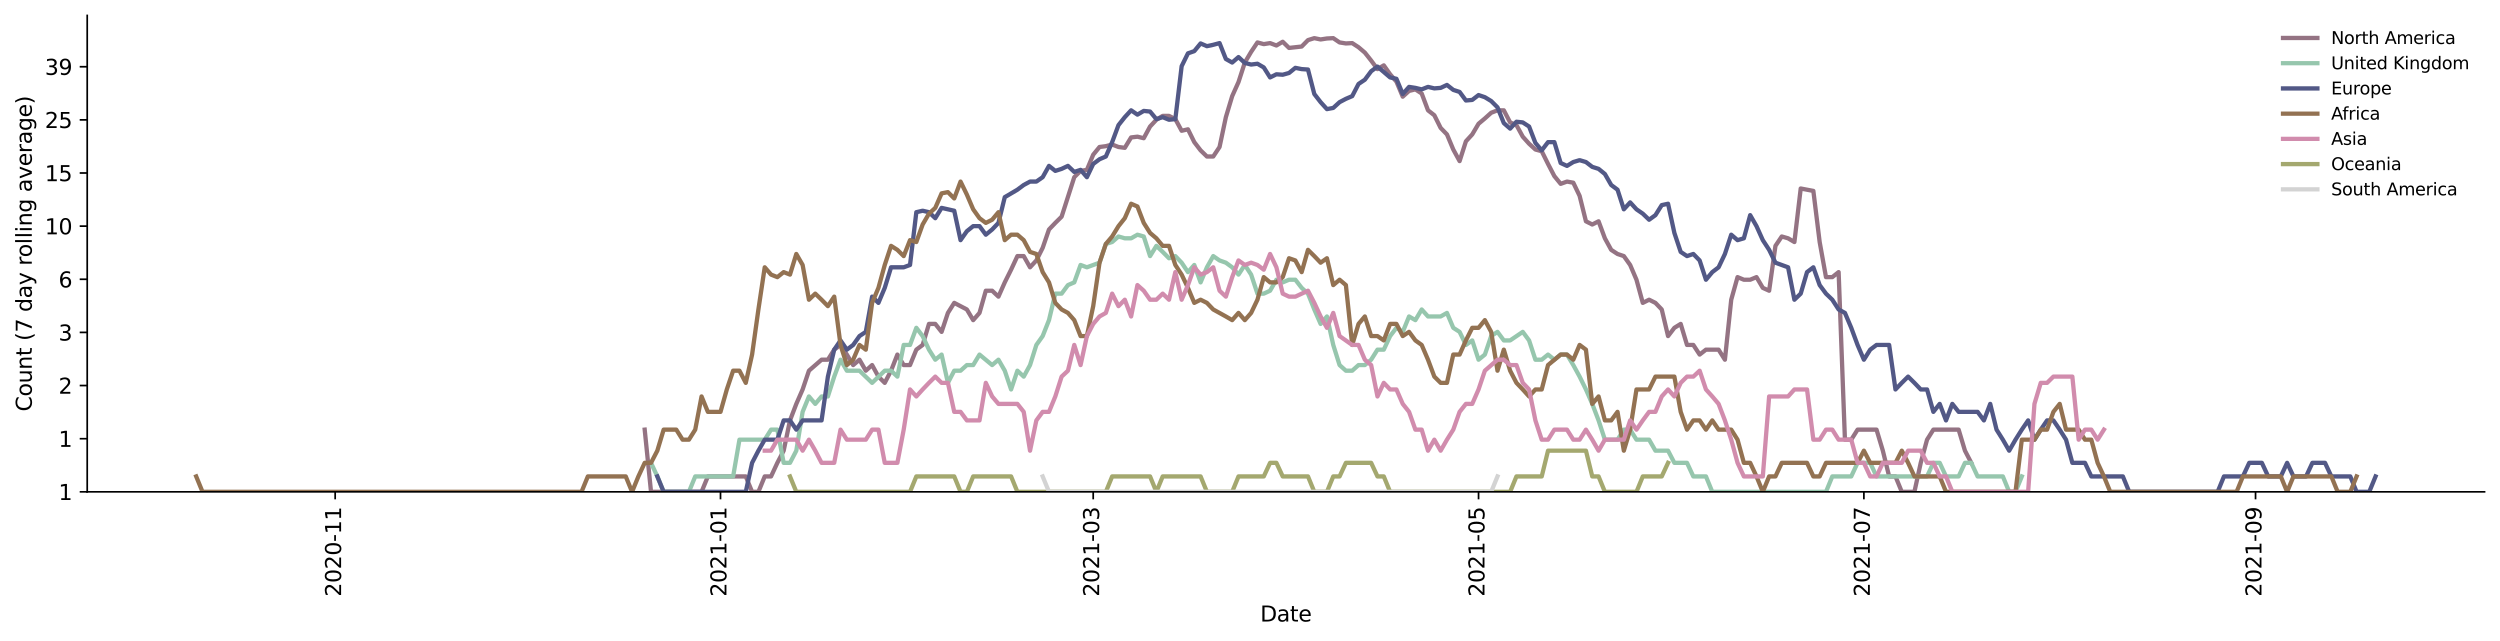 <?xml version="1.0" encoding="utf-8" standalone="no"?>
<!DOCTYPE svg PUBLIC "-//W3C//DTD SVG 1.1//EN"
  "http://www.w3.org/Graphics/SVG/1.1/DTD/svg11.dtd">
<svg height="298.621pt" version="1.1" viewBox="0 0 1163.803 298.621" width="1163.803pt" xmlns="http://www.w3.org/2000/svg" xmlns:xlink="http://www.w3.org/1999/xlink">
 <defs>
  <style type="text/css">*{stroke-linecap:butt;stroke-linejoin:round;}</style>
 </defs>
 <g id="figure_1">
  <g id="patch_1">
   <path d="M 0 298.621 
L 1163.803 298.621 
L 1163.803 0 
L 0 0 
z
" style="fill:#ffffff;"/>
  </g>
  <g id="axes_1">
   <g id="patch_2">
    <path d="M 40.603 228.96 
L 1156.603 228.96 
L 1156.603 7.2 
L 40.603 7.2 
z
" style="fill:#ffffff;"/>
   </g>
   <g id="matplotlib.axis_1">
    <g id="xtick_1">
     <g id="line2d_1">
      <defs>
       <path d="M 0 0 
L 0 3.5 
" id="mfdc7da6d98" style="stroke:#000000;stroke-width:0.8;"/>
      </defs>
      <g>
       <use style="stroke:#000000;stroke-width:0.8;" x="156.026" xlink:href="#mfdc7da6d98" y="228.96"/>
      </g>
     </g>
     <g id="text_1">
      <!-- 2020-11 -->
      <g transform="translate(158.785 277.743)rotate(-90)scale(0.1 -0.1)">
       <defs>
        <path d="M 1228 531 
L 3431 531 
L 3431 0 
L 469 0 
L 469 531 
Q 828 903 1448 1529 
Q 2069 2156 2228 2338 
Q 2531 2678 2651 2914 
Q 2772 3150 2772 3378 
Q 2772 3750 2511 3984 
Q 2250 4219 1831 4219 
Q 1534 4219 1204 4116 
Q 875 4013 500 3803 
L 500 4441 
Q 881 4594 1212 4672 
Q 1544 4750 1819 4750 
Q 2544 4750 2975 4387 
Q 3406 4025 3406 3419 
Q 3406 3131 3298 2873 
Q 3191 2616 2906 2266 
Q 2828 2175 2409 1742 
Q 1991 1309 1228 531 
z
" id="DejaVuSans-32" transform="scale(0.016)"/>
        <path d="M 2034 4250 
Q 1547 4250 1301 3770 
Q 1056 3291 1056 2328 
Q 1056 1369 1301 889 
Q 1547 409 2034 409 
Q 2525 409 2770 889 
Q 3016 1369 3016 2328 
Q 3016 3291 2770 3770 
Q 2525 4250 2034 4250 
z
M 2034 4750 
Q 2819 4750 3233 4129 
Q 3647 3509 3647 2328 
Q 3647 1150 3233 529 
Q 2819 -91 2034 -91 
Q 1250 -91 836 529 
Q 422 1150 422 2328 
Q 422 3509 836 4129 
Q 1250 4750 2034 4750 
z
" id="DejaVuSans-30" transform="scale(0.016)"/>
        <path d="M 313 2009 
L 1997 2009 
L 1997 1497 
L 313 1497 
L 313 2009 
z
" id="DejaVuSans-2d" transform="scale(0.016)"/>
        <path d="M 794 531 
L 1825 531 
L 1825 4091 
L 703 3866 
L 703 4441 
L 1819 4666 
L 2450 4666 
L 2450 531 
L 3481 531 
L 3481 0 
L 794 0 
L 794 531 
z
" id="DejaVuSans-31" transform="scale(0.016)"/>
       </defs>
       <use xlink:href="#DejaVuSans-32"/>
       <use x="63.623" xlink:href="#DejaVuSans-30"/>
       <use x="127.246" xlink:href="#DejaVuSans-32"/>
       <use x="190.869" xlink:href="#DejaVuSans-30"/>
       <use x="254.492" xlink:href="#DejaVuSans-2d"/>
       <use x="290.576" xlink:href="#DejaVuSans-31"/>
       <use x="354.199" xlink:href="#DejaVuSans-31"/>
      </g>
     </g>
    </g>
    <g id="xtick_2">
     <g id="line2d_2">
      <g>
       <use style="stroke:#000000;stroke-width:0.8;" x="335.409" xlink:href="#mfdc7da6d98" y="228.96"/>
      </g>
     </g>
     <g id="text_2">
      <!-- 2021-01 -->
      <g transform="translate(338.169 277.743)rotate(-90)scale(0.1 -0.1)">
       <use xlink:href="#DejaVuSans-32"/>
       <use x="63.623" xlink:href="#DejaVuSans-30"/>
       <use x="127.246" xlink:href="#DejaVuSans-32"/>
       <use x="190.869" xlink:href="#DejaVuSans-31"/>
       <use x="254.492" xlink:href="#DejaVuSans-2d"/>
       <use x="290.576" xlink:href="#DejaVuSans-30"/>
       <use x="354.199" xlink:href="#DejaVuSans-31"/>
      </g>
     </g>
    </g>
    <g id="xtick_3">
     <g id="line2d_3">
      <g>
       <use style="stroke:#000000;stroke-width:0.8;" x="508.911" xlink:href="#mfdc7da6d98" y="228.96"/>
      </g>
     </g>
     <g id="text_3">
      <!-- 2021-03 -->
      <g transform="translate(511.671 277.743)rotate(-90)scale(0.1 -0.1)">
       <defs>
        <path d="M 2597 2516 
Q 3050 2419 3304 2112 
Q 3559 1806 3559 1356 
Q 3559 666 3084 287 
Q 2609 -91 1734 -91 
Q 1441 -91 1130 -33 
Q 819 25 488 141 
L 488 750 
Q 750 597 1062 519 
Q 1375 441 1716 441 
Q 2309 441 2620 675 
Q 2931 909 2931 1356 
Q 2931 1769 2642 2001 
Q 2353 2234 1838 2234 
L 1294 2234 
L 1294 2753 
L 1863 2753 
Q 2328 2753 2575 2939 
Q 2822 3125 2822 3475 
Q 2822 3834 2567 4026 
Q 2313 4219 1838 4219 
Q 1578 4219 1281 4162 
Q 984 4106 628 3988 
L 628 4550 
Q 988 4650 1302 4700 
Q 1616 4750 1894 4750 
Q 2613 4750 3031 4423 
Q 3450 4097 3450 3541 
Q 3450 3153 3228 2886 
Q 3006 2619 2597 2516 
z
" id="DejaVuSans-33" transform="scale(0.016)"/>
       </defs>
       <use xlink:href="#DejaVuSans-32"/>
       <use x="63.623" xlink:href="#DejaVuSans-30"/>
       <use x="127.246" xlink:href="#DejaVuSans-32"/>
       <use x="190.869" xlink:href="#DejaVuSans-31"/>
       <use x="254.492" xlink:href="#DejaVuSans-2d"/>
       <use x="290.576" xlink:href="#DejaVuSans-30"/>
       <use x="354.199" xlink:href="#DejaVuSans-33"/>
      </g>
     </g>
    </g>
    <g id="xtick_4">
     <g id="line2d_4">
      <g>
       <use style="stroke:#000000;stroke-width:0.8;" x="688.295" xlink:href="#mfdc7da6d98" y="228.96"/>
      </g>
     </g>
     <g id="text_4">
      <!-- 2021-05 -->
      <g transform="translate(691.054 277.743)rotate(-90)scale(0.1 -0.1)">
       <defs>
        <path d="M 691 4666 
L 3169 4666 
L 3169 4134 
L 1269 4134 
L 1269 2991 
Q 1406 3038 1543 3061 
Q 1681 3084 1819 3084 
Q 2600 3084 3056 2656 
Q 3513 2228 3513 1497 
Q 3513 744 3044 326 
Q 2575 -91 1722 -91 
Q 1428 -91 1123 -41 
Q 819 9 494 109 
L 494 744 
Q 775 591 1075 516 
Q 1375 441 1709 441 
Q 2250 441 2565 725 
Q 2881 1009 2881 1497 
Q 2881 1984 2565 2268 
Q 2250 2553 1709 2553 
Q 1456 2553 1204 2497 
Q 953 2441 691 2322 
L 691 4666 
z
" id="DejaVuSans-35" transform="scale(0.016)"/>
       </defs>
       <use xlink:href="#DejaVuSans-32"/>
       <use x="63.623" xlink:href="#DejaVuSans-30"/>
       <use x="127.246" xlink:href="#DejaVuSans-32"/>
       <use x="190.869" xlink:href="#DejaVuSans-31"/>
       <use x="254.492" xlink:href="#DejaVuSans-2d"/>
       <use x="290.576" xlink:href="#DejaVuSans-30"/>
       <use x="354.199" xlink:href="#DejaVuSans-35"/>
      </g>
     </g>
    </g>
    <g id="xtick_5">
     <g id="line2d_5">
      <g>
       <use style="stroke:#000000;stroke-width:0.8;" x="867.678" xlink:href="#mfdc7da6d98" y="228.96"/>
      </g>
     </g>
     <g id="text_5">
      <!-- 2021-07 -->
      <g transform="translate(870.438 277.743)rotate(-90)scale(0.1 -0.1)">
       <defs>
        <path d="M 525 4666 
L 3525 4666 
L 3525 4397 
L 1831 0 
L 1172 0 
L 2766 4134 
L 525 4134 
L 525 4666 
z
" id="DejaVuSans-37" transform="scale(0.016)"/>
       </defs>
       <use xlink:href="#DejaVuSans-32"/>
       <use x="63.623" xlink:href="#DejaVuSans-30"/>
       <use x="127.246" xlink:href="#DejaVuSans-32"/>
       <use x="190.869" xlink:href="#DejaVuSans-31"/>
       <use x="254.492" xlink:href="#DejaVuSans-2d"/>
       <use x="290.576" xlink:href="#DejaVuSans-30"/>
       <use x="354.199" xlink:href="#DejaVuSans-37"/>
      </g>
     </g>
    </g>
    <g id="xtick_6">
     <g id="line2d_6">
      <g>
       <use style="stroke:#000000;stroke-width:0.8;" x="1050.002" xlink:href="#mfdc7da6d98" y="228.96"/>
      </g>
     </g>
     <g id="text_6">
      <!-- 2021-09 -->
      <g transform="translate(1052.762 277.743)rotate(-90)scale(0.1 -0.1)">
       <defs>
        <path d="M 703 97 
L 703 672 
Q 941 559 1184 500 
Q 1428 441 1663 441 
Q 2288 441 2617 861 
Q 2947 1281 2994 2138 
Q 2813 1869 2534 1725 
Q 2256 1581 1919 1581 
Q 1219 1581 811 2004 
Q 403 2428 403 3163 
Q 403 3881 828 4315 
Q 1253 4750 1959 4750 
Q 2769 4750 3195 4129 
Q 3622 3509 3622 2328 
Q 3622 1225 3098 567 
Q 2575 -91 1691 -91 
Q 1453 -91 1209 -44 
Q 966 3 703 97 
z
M 1959 2075 
Q 2384 2075 2632 2365 
Q 2881 2656 2881 3163 
Q 2881 3666 2632 3958 
Q 2384 4250 1959 4250 
Q 1534 4250 1286 3958 
Q 1038 3666 1038 3163 
Q 1038 2656 1286 2365 
Q 1534 2075 1959 2075 
z
" id="DejaVuSans-39" transform="scale(0.016)"/>
       </defs>
       <use xlink:href="#DejaVuSans-32"/>
       <use x="63.623" xlink:href="#DejaVuSans-30"/>
       <use x="127.246" xlink:href="#DejaVuSans-32"/>
       <use x="190.869" xlink:href="#DejaVuSans-31"/>
       <use x="254.492" xlink:href="#DejaVuSans-2d"/>
       <use x="290.576" xlink:href="#DejaVuSans-30"/>
       <use x="354.199" xlink:href="#DejaVuSans-39"/>
      </g>
     </g>
    </g>
    <g id="text_7">
     <!-- Date -->
     <g transform="translate(586.652 289.341)scale(0.1 -0.1)">
      <defs>
       <path d="M 1259 4147 
L 1259 519 
L 2022 519 
Q 2988 519 3436 956 
Q 3884 1394 3884 2338 
Q 3884 3275 3436 3711 
Q 2988 4147 2022 4147 
L 1259 4147 
z
M 628 4666 
L 1925 4666 
Q 3281 4666 3915 4102 
Q 4550 3538 4550 2338 
Q 4550 1131 3912 565 
Q 3275 0 1925 0 
L 628 0 
L 628 4666 
z
" id="DejaVuSans-44" transform="scale(0.016)"/>
       <path d="M 2194 1759 
Q 1497 1759 1228 1600 
Q 959 1441 959 1056 
Q 959 750 1161 570 
Q 1363 391 1709 391 
Q 2188 391 2477 730 
Q 2766 1069 2766 1631 
L 2766 1759 
L 2194 1759 
z
M 3341 1997 
L 3341 0 
L 2766 0 
L 2766 531 
Q 2569 213 2275 61 
Q 1981 -91 1556 -91 
Q 1019 -91 701 211 
Q 384 513 384 1019 
Q 384 1609 779 1909 
Q 1175 2209 1959 2209 
L 2766 2209 
L 2766 2266 
Q 2766 2663 2505 2880 
Q 2244 3097 1772 3097 
Q 1472 3097 1187 3025 
Q 903 2953 641 2809 
L 641 3341 
Q 956 3463 1253 3523 
Q 1550 3584 1831 3584 
Q 2591 3584 2966 3190 
Q 3341 2797 3341 1997 
z
" id="DejaVuSans-61" transform="scale(0.016)"/>
       <path d="M 1172 4494 
L 1172 3500 
L 2356 3500 
L 2356 3053 
L 1172 3053 
L 1172 1153 
Q 1172 725 1289 603 
Q 1406 481 1766 481 
L 2356 481 
L 2356 0 
L 1766 0 
Q 1100 0 847 248 
Q 594 497 594 1153 
L 594 3053 
L 172 3053 
L 172 3500 
L 594 3500 
L 594 4494 
L 1172 4494 
z
" id="DejaVuSans-74" transform="scale(0.016)"/>
       <path d="M 3597 1894 
L 3597 1613 
L 953 1613 
Q 991 1019 1311 708 
Q 1631 397 2203 397 
Q 2534 397 2845 478 
Q 3156 559 3463 722 
L 3463 178 
Q 3153 47 2828 -22 
Q 2503 -91 2169 -91 
Q 1331 -91 842 396 
Q 353 884 353 1716 
Q 353 2575 817 3079 
Q 1281 3584 2069 3584 
Q 2775 3584 3186 3129 
Q 3597 2675 3597 1894 
z
M 3022 2063 
Q 3016 2534 2758 2815 
Q 2500 3097 2075 3097 
Q 1594 3097 1305 2825 
Q 1016 2553 972 2059 
L 3022 2063 
z
" id="DejaVuSans-65" transform="scale(0.016)"/>
      </defs>
      <use xlink:href="#DejaVuSans-44"/>
      <use x="77.002" xlink:href="#DejaVuSans-61"/>
      <use x="138.281" xlink:href="#DejaVuSans-74"/>
      <use x="177.49" xlink:href="#DejaVuSans-65"/>
     </g>
    </g>
   </g>
   <g id="matplotlib.axis_2">
    <g id="ytick_1">
     <g id="line2d_7">
      <defs>
       <path d="M 0 0 
L -3.5 0 
" id="me5f17e24b6" style="stroke:#000000;stroke-width:0.8;"/>
      </defs>
      <g>
       <use style="stroke:#000000;stroke-width:0.8;" x="40.603" xlink:href="#me5f17e24b6" y="228.96"/>
      </g>
     </g>
     <g id="text_8">
      <!-- 1 -->
      <g transform="translate(27.241 232.759)scale(0.1 -0.1)">
       <use xlink:href="#DejaVuSans-31"/>
      </g>
     </g>
    </g>
    <g id="ytick_2">
     <g id="line2d_8">
      <g>
       <use style="stroke:#000000;stroke-width:0.8;" x="40.603" xlink:href="#me5f17e24b6" y="204.223"/>
      </g>
     </g>
     <g id="text_9">
      <!-- 1 -->
      <g transform="translate(27.241 208.022)scale(0.1 -0.1)">
       <use xlink:href="#DejaVuSans-31"/>
      </g>
     </g>
    </g>
    <g id="ytick_3">
     <g id="line2d_9">
      <g>
       <use style="stroke:#000000;stroke-width:0.8;" x="40.603" xlink:href="#me5f17e24b6" y="179.486"/>
      </g>
     </g>
     <g id="text_10">
      <!-- 2 -->
      <g transform="translate(27.241 183.285)scale(0.1 -0.1)">
       <use xlink:href="#DejaVuSans-32"/>
      </g>
     </g>
    </g>
    <g id="ytick_4">
     <g id="line2d_10">
      <g>
       <use style="stroke:#000000;stroke-width:0.8;" x="40.603" xlink:href="#me5f17e24b6" y="154.749"/>
      </g>
     </g>
     <g id="text_11">
      <!-- 3 -->
      <g transform="translate(27.241 158.549)scale(0.1 -0.1)">
       <use xlink:href="#DejaVuSans-33"/>
      </g>
     </g>
    </g>
    <g id="ytick_5">
     <g id="line2d_11">
      <g>
       <use style="stroke:#000000;stroke-width:0.8;" x="40.603" xlink:href="#me5f17e24b6" y="130.012"/>
      </g>
     </g>
     <g id="text_12">
      <!-- 6 -->
      <g transform="translate(27.241 133.812)scale(0.1 -0.1)">
       <defs>
        <path d="M 2113 2584 
Q 1688 2584 1439 2293 
Q 1191 2003 1191 1497 
Q 1191 994 1439 701 
Q 1688 409 2113 409 
Q 2538 409 2786 701 
Q 3034 994 3034 1497 
Q 3034 2003 2786 2293 
Q 2538 2584 2113 2584 
z
M 3366 4563 
L 3366 3988 
Q 3128 4100 2886 4159 
Q 2644 4219 2406 4219 
Q 1781 4219 1451 3797 
Q 1122 3375 1075 2522 
Q 1259 2794 1537 2939 
Q 1816 3084 2150 3084 
Q 2853 3084 3261 2657 
Q 3669 2231 3669 1497 
Q 3669 778 3244 343 
Q 2819 -91 2113 -91 
Q 1303 -91 875 529 
Q 447 1150 447 2328 
Q 447 3434 972 4092 
Q 1497 4750 2381 4750 
Q 2619 4750 2861 4703 
Q 3103 4656 3366 4563 
z
" id="DejaVuSans-36" transform="scale(0.016)"/>
       </defs>
       <use xlink:href="#DejaVuSans-36"/>
      </g>
     </g>
    </g>
    <g id="ytick_6">
     <g id="line2d_12">
      <g>
       <use style="stroke:#000000;stroke-width:0.8;" x="40.603" xlink:href="#me5f17e24b6" y="105.275"/>
      </g>
     </g>
     <g id="text_13">
      <!-- 10 -->
      <g transform="translate(20.878 109.075)scale(0.1 -0.1)">
       <use xlink:href="#DejaVuSans-31"/>
       <use x="63.623" xlink:href="#DejaVuSans-30"/>
      </g>
     </g>
    </g>
    <g id="ytick_7">
     <g id="line2d_13">
      <g>
       <use style="stroke:#000000;stroke-width:0.8;" x="40.603" xlink:href="#me5f17e24b6" y="80.539"/>
      </g>
     </g>
     <g id="text_14">
      <!-- 15 -->
      <g transform="translate(20.878 84.338)scale(0.1 -0.1)">
       <use xlink:href="#DejaVuSans-31"/>
       <use x="63.623" xlink:href="#DejaVuSans-35"/>
      </g>
     </g>
    </g>
    <g id="ytick_8">
     <g id="line2d_14">
      <g>
       <use style="stroke:#000000;stroke-width:0.8;" x="40.603" xlink:href="#me5f17e24b6" y="55.802"/>
      </g>
     </g>
     <g id="text_15">
      <!-- 25 -->
      <g transform="translate(20.878 59.601)scale(0.1 -0.1)">
       <use xlink:href="#DejaVuSans-32"/>
       <use x="63.623" xlink:href="#DejaVuSans-35"/>
      </g>
     </g>
    </g>
    <g id="ytick_9">
     <g id="line2d_15">
      <g>
       <use style="stroke:#000000;stroke-width:0.8;" x="40.603" xlink:href="#me5f17e24b6" y="31.065"/>
      </g>
     </g>
     <g id="text_16">
      <!-- 39 -->
      <g transform="translate(20.878 34.864)scale(0.1 -0.1)">
       <use xlink:href="#DejaVuSans-33"/>
       <use x="63.623" xlink:href="#DejaVuSans-39"/>
      </g>
     </g>
    </g>
    <g id="text_17">
     <!-- Count (7 day rolling average) -->
     <g transform="translate(14.798 191.548)rotate(-90)scale(0.1 -0.1)">
      <defs>
       <path d="M 4122 4306 
L 4122 3641 
Q 3803 3938 3442 4084 
Q 3081 4231 2675 4231 
Q 1875 4231 1450 3742 
Q 1025 3253 1025 2328 
Q 1025 1406 1450 917 
Q 1875 428 2675 428 
Q 3081 428 3442 575 
Q 3803 722 4122 1019 
L 4122 359 
Q 3791 134 3420 21 
Q 3050 -91 2638 -91 
Q 1578 -91 968 557 
Q 359 1206 359 2328 
Q 359 3453 968 4101 
Q 1578 4750 2638 4750 
Q 3056 4750 3426 4639 
Q 3797 4528 4122 4306 
z
" id="DejaVuSans-43" transform="scale(0.016)"/>
       <path d="M 1959 3097 
Q 1497 3097 1228 2736 
Q 959 2375 959 1747 
Q 959 1119 1226 758 
Q 1494 397 1959 397 
Q 2419 397 2687 759 
Q 2956 1122 2956 1747 
Q 2956 2369 2687 2733 
Q 2419 3097 1959 3097 
z
M 1959 3584 
Q 2709 3584 3137 3096 
Q 3566 2609 3566 1747 
Q 3566 888 3137 398 
Q 2709 -91 1959 -91 
Q 1206 -91 779 398 
Q 353 888 353 1747 
Q 353 2609 779 3096 
Q 1206 3584 1959 3584 
z
" id="DejaVuSans-6f" transform="scale(0.016)"/>
       <path d="M 544 1381 
L 544 3500 
L 1119 3500 
L 1119 1403 
Q 1119 906 1312 657 
Q 1506 409 1894 409 
Q 2359 409 2629 706 
Q 2900 1003 2900 1516 
L 2900 3500 
L 3475 3500 
L 3475 0 
L 2900 0 
L 2900 538 
Q 2691 219 2414 64 
Q 2138 -91 1772 -91 
Q 1169 -91 856 284 
Q 544 659 544 1381 
z
M 1991 3584 
L 1991 3584 
z
" id="DejaVuSans-75" transform="scale(0.016)"/>
       <path d="M 3513 2113 
L 3513 0 
L 2938 0 
L 2938 2094 
Q 2938 2591 2744 2837 
Q 2550 3084 2163 3084 
Q 1697 3084 1428 2787 
Q 1159 2491 1159 1978 
L 1159 0 
L 581 0 
L 581 3500 
L 1159 3500 
L 1159 2956 
Q 1366 3272 1645 3428 
Q 1925 3584 2291 3584 
Q 2894 3584 3203 3211 
Q 3513 2838 3513 2113 
z
" id="DejaVuSans-6e" transform="scale(0.016)"/>
       <path id="DejaVuSans-20" transform="scale(0.016)"/>
       <path d="M 1984 4856 
Q 1566 4138 1362 3434 
Q 1159 2731 1159 2009 
Q 1159 1288 1364 580 
Q 1569 -128 1984 -844 
L 1484 -844 
Q 1016 -109 783 600 
Q 550 1309 550 2009 
Q 550 2706 781 3412 
Q 1013 4119 1484 4856 
L 1984 4856 
z
" id="DejaVuSans-28" transform="scale(0.016)"/>
       <path d="M 2906 2969 
L 2906 4863 
L 3481 4863 
L 3481 0 
L 2906 0 
L 2906 525 
Q 2725 213 2448 61 
Q 2172 -91 1784 -91 
Q 1150 -91 751 415 
Q 353 922 353 1747 
Q 353 2572 751 3078 
Q 1150 3584 1784 3584 
Q 2172 3584 2448 3432 
Q 2725 3281 2906 2969 
z
M 947 1747 
Q 947 1113 1208 752 
Q 1469 391 1925 391 
Q 2381 391 2643 752 
Q 2906 1113 2906 1747 
Q 2906 2381 2643 2742 
Q 2381 3103 1925 3103 
Q 1469 3103 1208 2742 
Q 947 2381 947 1747 
z
" id="DejaVuSans-64" transform="scale(0.016)"/>
       <path d="M 2059 -325 
Q 1816 -950 1584 -1140 
Q 1353 -1331 966 -1331 
L 506 -1331 
L 506 -850 
L 844 -850 
Q 1081 -850 1212 -737 
Q 1344 -625 1503 -206 
L 1606 56 
L 191 3500 
L 800 3500 
L 1894 763 
L 2988 3500 
L 3597 3500 
L 2059 -325 
z
" id="DejaVuSans-79" transform="scale(0.016)"/>
       <path d="M 2631 2963 
Q 2534 3019 2420 3045 
Q 2306 3072 2169 3072 
Q 1681 3072 1420 2755 
Q 1159 2438 1159 1844 
L 1159 0 
L 581 0 
L 581 3500 
L 1159 3500 
L 1159 2956 
Q 1341 3275 1631 3429 
Q 1922 3584 2338 3584 
Q 2397 3584 2469 3576 
Q 2541 3569 2628 3553 
L 2631 2963 
z
" id="DejaVuSans-72" transform="scale(0.016)"/>
       <path d="M 603 4863 
L 1178 4863 
L 1178 0 
L 603 0 
L 603 4863 
z
" id="DejaVuSans-6c" transform="scale(0.016)"/>
       <path d="M 603 3500 
L 1178 3500 
L 1178 0 
L 603 0 
L 603 3500 
z
M 603 4863 
L 1178 4863 
L 1178 4134 
L 603 4134 
L 603 4863 
z
" id="DejaVuSans-69" transform="scale(0.016)"/>
       <path d="M 2906 1791 
Q 2906 2416 2648 2759 
Q 2391 3103 1925 3103 
Q 1463 3103 1205 2759 
Q 947 2416 947 1791 
Q 947 1169 1205 825 
Q 1463 481 1925 481 
Q 2391 481 2648 825 
Q 2906 1169 2906 1791 
z
M 3481 434 
Q 3481 -459 3084 -895 
Q 2688 -1331 1869 -1331 
Q 1566 -1331 1297 -1286 
Q 1028 -1241 775 -1147 
L 775 -588 
Q 1028 -725 1275 -790 
Q 1522 -856 1778 -856 
Q 2344 -856 2625 -561 
Q 2906 -266 2906 331 
L 2906 616 
Q 2728 306 2450 153 
Q 2172 0 1784 0 
Q 1141 0 747 490 
Q 353 981 353 1791 
Q 353 2603 747 3093 
Q 1141 3584 1784 3584 
Q 2172 3584 2450 3431 
Q 2728 3278 2906 2969 
L 2906 3500 
L 3481 3500 
L 3481 434 
z
" id="DejaVuSans-67" transform="scale(0.016)"/>
       <path d="M 191 3500 
L 800 3500 
L 1894 563 
L 2988 3500 
L 3597 3500 
L 2284 0 
L 1503 0 
L 191 3500 
z
" id="DejaVuSans-76" transform="scale(0.016)"/>
       <path d="M 513 4856 
L 1013 4856 
Q 1481 4119 1714 3412 
Q 1947 2706 1947 2009 
Q 1947 1309 1714 600 
Q 1481 -109 1013 -844 
L 513 -844 
Q 928 -128 1133 580 
Q 1338 1288 1338 2009 
Q 1338 2731 1133 3434 
Q 928 4138 513 4856 
z
" id="DejaVuSans-29" transform="scale(0.016)"/>
      </defs>
      <use xlink:href="#DejaVuSans-43"/>
      <use x="69.824" xlink:href="#DejaVuSans-6f"/>
      <use x="131.006" xlink:href="#DejaVuSans-75"/>
      <use x="194.385" xlink:href="#DejaVuSans-6e"/>
      <use x="257.764" xlink:href="#DejaVuSans-74"/>
      <use x="296.973" xlink:href="#DejaVuSans-20"/>
      <use x="328.76" xlink:href="#DejaVuSans-28"/>
      <use x="367.773" xlink:href="#DejaVuSans-37"/>
      <use x="431.396" xlink:href="#DejaVuSans-20"/>
      <use x="463.184" xlink:href="#DejaVuSans-64"/>
      <use x="526.66" xlink:href="#DejaVuSans-61"/>
      <use x="587.939" xlink:href="#DejaVuSans-79"/>
      <use x="647.119" xlink:href="#DejaVuSans-20"/>
      <use x="678.906" xlink:href="#DejaVuSans-72"/>
      <use x="717.77" xlink:href="#DejaVuSans-6f"/>
      <use x="778.951" xlink:href="#DejaVuSans-6c"/>
      <use x="806.734" xlink:href="#DejaVuSans-6c"/>
      <use x="834.518" xlink:href="#DejaVuSans-69"/>
      <use x="862.301" xlink:href="#DejaVuSans-6e"/>
      <use x="925.68" xlink:href="#DejaVuSans-67"/>
      <use x="989.156" xlink:href="#DejaVuSans-20"/>
      <use x="1020.943" xlink:href="#DejaVuSans-61"/>
      <use x="1082.223" xlink:href="#DejaVuSans-76"/>
      <use x="1141.402" xlink:href="#DejaVuSans-65"/>
      <use x="1202.926" xlink:href="#DejaVuSans-72"/>
      <use x="1244.039" xlink:href="#DejaVuSans-61"/>
      <use x="1305.318" xlink:href="#DejaVuSans-67"/>
      <use x="1368.795" xlink:href="#DejaVuSans-65"/>
      <use x="1430.318" xlink:href="#DejaVuSans-29"/>
     </g>
    </g>
   </g>
   <g id="line2d_16">
    <path clip-path="url(#p1beee700d2)" d="M 300.121 200.008 
L 303.062 228.96 
L 326.587 228.96 
L 329.528 221.787 
L 347.172 221.787 
L 350.113 228.96 
L 353.054 228.96 
L 355.994 221.787 
L 358.935 221.787 
L 361.876 215.461 
L 364.817 209.801 
L 367.757 195.708 
L 370.698 188.021 
L 373.639 181.298 
L 376.579 172.568 
L 382.461 167.449 
L 385.402 167.449 
L 388.342 162.775 
L 391.283 160.582 
L 394.224 165.061 
L 397.164 169.947 
L 400.105 167.449 
L 403.046 172.568 
L 405.987 169.947 
L 408.927 175.324 
L 411.868 178.228 
L 414.809 172.568 
L 417.749 165.061 
L 420.69 169.947 
L 423.631 169.947 
L 426.572 162.775 
L 429.512 160.582 
L 432.453 150.789 
L 435.394 150.789 
L 438.334 154.494 
L 441.275 145.669 
L 444.216 140.995 
L 450.097 144.065 
L 453.038 149.027 
L 455.979 145.669 
L 458.919 135.336 
L 461.86 135.336 
L 464.801 138.091 
L 467.741 131.451 
L 470.682 125.542 
L 473.623 119.215 
L 476.564 119.215 
L 479.504 124.434 
L 482.445 121.242 
L 485.386 115.377 
L 488.326 106.833 
L 491.267 103.762 
L 494.208 100.858 
L 500.089 82.482 
L 503.03 79.552 
L 505.971 79.078 
L 508.911 72.023 
L 511.852 68.428 
L 514.793 68.043 
L 517.734 67.281 
L 520.674 68.428 
L 523.615 68.816 
L 526.556 63.98 
L 529.496 63.625 
L 532.437 64.337 
L 535.378 58.893 
L 538.319 55.75 
L 541.259 53.95 
L 544.2 53.95 
L 547.141 55.446 
L 550.081 60.87 
L 553.022 60.203 
L 555.963 66.158 
L 558.904 69.996 
L 561.844 72.856 
L 564.785 72.856 
L 567.726 68.428 
L 570.666 54.543 
L 573.607 44.75 
L 576.548 38.202 
L 579.489 29.111 
L 582.429 24.143 
L 585.37 19.753 
L 588.311 20.539 
L 591.251 20.066 
L 594.192 21.177 
L 597.133 19.441 
L 600.073 22.311 
L 605.955 21.66 
L 608.896 18.67 
L 611.836 17.76 
L 614.777 18.365 
L 617.718 17.911 
L 620.658 17.76 
L 623.599 19.753 
L 626.54 20.223 
L 629.481 20.066 
L 632.421 21.984 
L 635.362 24.483 
L 638.303 28.189 
L 641.243 32.17 
L 644.184 30.428 
L 647.125 34.585 
L 650.066 37.983 
L 653.006 44.999 
L 655.947 42.319 
L 658.888 41.61 
L 661.828 43.521 
L 664.769 51.357 
L 667.71 53.655 
L 670.651 59.544 
L 673.591 62.575 
L 676.532 69.6 
L 679.473 74.997 
L 682.413 65.789 
L 685.354 62.575 
L 688.295 57.614 
L 691.236 55.143 
L 694.176 52.494 
L 697.117 51.357 
L 700.058 51.357 
L 702.998 56.985 
L 705.939 58.249 
L 708.88 63.625 
L 711.821 66.904 
L 714.761 69.6 
L 717.702 70.396 
L 720.643 76.323 
L 723.583 81.983 
L 726.524 85.582 
L 729.465 84.529 
L 732.405 85.053 
L 735.346 91.182 
L 738.287 103.021 
L 741.228 104.514 
L 744.168 103.021 
L 747.109 110.935 
L 750.05 116.311 
L 752.99 118.23 
L 755.931 119.215 
L 758.872 123.349 
L 761.813 130.216 
L 764.753 140.995 
L 767.694 139.523 
L 770.635 140.995 
L 773.575 144.065 
L 776.516 156.448 
L 779.457 152.61 
L 782.398 150.789 
L 785.338 160.582 
L 788.279 160.582 
L 791.22 165.061 
L 794.16 162.775 
L 800.042 162.775 
L 802.983 167.449 
L 805.923 139.523 
L 808.864 129.009 
L 811.805 130.216 
L 814.745 130.216 
L 817.686 129.009 
L 820.627 134.009 
L 823.568 135.336 
L 826.508 114.459 
L 829.449 110.089 
L 832.39 110.935 
L 835.33 112.668 
L 838.271 87.753 
L 844.153 88.872 
L 847.093 112.668 
L 850.034 129.009 
L 852.975 129.009 
L 855.915 126.673 
L 858.856 204.681 
L 861.797 204.681 
L 864.738 200.008 
L 873.56 200.008 
L 876.5 209.801 
L 879.441 221.787 
L 882.382 221.787 
L 885.322 228.96 
L 891.204 228.96 
L 894.145 215.461 
L 897.085 204.681 
L 900.026 200.008 
L 911.789 200.008 
L 914.73 209.801 
L 917.67 215.461 
L 917.67 215.461 
" style="fill:none;stroke:#947383;stroke-linecap:square;stroke-width:2;"/>
   </g>
   <g id="line2d_17">
    <path clip-path="url(#p1beee700d2)" d="M 303.062 215.461 
L 306.002 221.787 
L 308.943 228.96 
L 320.706 228.96 
L 323.647 221.787 
L 341.291 221.787 
L 344.232 204.681 
L 355.994 204.681 
L 358.935 200.008 
L 361.876 200.008 
L 364.817 215.461 
L 367.757 215.461 
L 370.698 209.801 
L 373.639 191.727 
L 376.579 184.555 
L 379.52 188.021 
L 382.461 184.555 
L 385.402 184.555 
L 388.342 175.324 
L 391.283 167.449 
L 394.224 172.568 
L 400.105 172.568 
L 405.987 178.228 
L 411.868 172.568 
L 414.809 172.568 
L 417.749 175.324 
L 420.69 160.582 
L 423.631 160.582 
L 426.572 152.61 
L 429.512 156.448 
L 432.453 162.775 
L 435.394 167.449 
L 438.334 165.061 
L 441.275 178.228 
L 444.216 172.568 
L 447.156 172.568 
L 450.097 169.947 
L 453.038 169.947 
L 455.979 165.061 
L 461.86 169.947 
L 464.801 167.449 
L 467.741 172.568 
L 470.682 181.298 
L 473.623 172.568 
L 476.564 175.324 
L 479.504 169.947 
L 482.445 160.582 
L 485.386 156.448 
L 488.326 149.027 
L 491.267 136.695 
L 494.208 136.695 
L 497.149 132.715 
L 500.089 131.451 
L 503.03 123.349 
L 505.971 124.434 
L 511.852 122.286 
L 514.793 113.556 
L 517.734 112.668 
L 520.674 110.089 
L 523.615 110.935 
L 526.556 110.935 
L 529.496 109.256 
L 532.437 110.089 
L 535.378 119.215 
L 538.319 114.459 
L 541.259 117.262 
L 544.2 120.219 
L 547.141 119.215 
L 550.081 122.286 
L 553.022 126.673 
L 555.963 123.349 
L 558.904 131.451 
L 561.844 124.434 
L 564.785 119.215 
L 567.726 121.242 
L 570.666 122.286 
L 573.607 124.434 
L 576.548 127.828 
L 579.489 123.349 
L 582.429 127.828 
L 585.37 136.695 
L 588.311 136.695 
L 591.251 135.336 
L 594.192 130.216 
L 597.133 131.451 
L 600.073 130.216 
L 603.014 130.216 
L 605.955 134.009 
L 608.896 136.695 
L 611.836 144.065 
L 614.777 150.789 
L 617.718 147.322 
L 620.658 160.582 
L 623.599 169.947 
L 626.54 172.568 
L 629.481 172.568 
L 632.421 169.947 
L 635.362 169.947 
L 638.303 167.449 
L 641.243 162.775 
L 644.184 162.775 
L 647.125 156.448 
L 650.066 152.61 
L 653.006 154.494 
L 655.947 147.322 
L 658.888 149.027 
L 661.828 144.065 
L 664.769 147.322 
L 670.651 147.322 
L 673.591 145.669 
L 676.532 152.61 
L 679.473 154.494 
L 682.413 160.582 
L 685.354 158.475 
L 688.295 167.449 
L 691.236 165.061 
L 694.176 156.448 
L 697.117 154.494 
L 700.058 158.475 
L 702.998 158.475 
L 708.88 154.494 
L 711.821 158.475 
L 714.761 167.449 
L 717.702 167.449 
L 720.643 165.061 
L 723.583 167.449 
L 726.524 165.061 
L 729.465 165.061 
L 732.405 169.947 
L 735.346 175.324 
L 738.287 181.298 
L 741.228 188.021 
L 744.168 195.708 
L 747.109 204.681 
L 752.99 204.681 
L 755.931 200.008 
L 758.872 200.008 
L 761.813 204.681 
L 767.694 204.681 
L 770.635 209.801 
L 776.516 209.801 
L 779.457 215.461 
L 785.338 215.461 
L 788.279 221.787 
L 794.16 221.787 
L 797.101 228.96 
L 850.034 228.96 
L 852.975 221.787 
L 861.797 221.787 
L 864.738 215.461 
L 870.619 215.461 
L 873.56 221.787 
L 897.085 221.787 
L 900.026 215.461 
L 902.967 215.461 
L 905.907 221.787 
L 911.789 221.787 
L 914.73 215.461 
L 917.67 215.461 
L 920.611 221.787 
L 932.374 221.787 
L 935.315 228.96 
L 938.255 228.96 
L 941.196 221.787 
L 941.196 221.787 
" style="fill:none;stroke:#96c6ad;stroke-linecap:square;stroke-width:2;"/>
   </g>
   <g id="line2d_18">
    <path clip-path="url(#p1beee700d2)" d="M 306.002 221.787 
L 308.943 228.96 
L 347.172 228.96 
L 350.113 215.461 
L 353.054 209.801 
L 355.994 204.681 
L 361.876 204.681 
L 364.817 195.708 
L 367.757 195.708 
L 370.698 200.008 
L 373.639 195.708 
L 382.461 195.708 
L 385.402 175.324 
L 388.342 162.775 
L 391.283 158.475 
L 394.224 162.775 
L 397.164 160.582 
L 400.105 156.448 
L 403.046 154.494 
L 405.987 138.091 
L 408.927 140.995 
L 411.868 134.009 
L 414.809 124.434 
L 420.69 124.434 
L 423.631 123.349 
L 426.572 98.778 
L 429.512 98.103 
L 432.453 98.778 
L 435.394 101.569 
L 438.334 96.776 
L 444.216 98.103 
L 447.156 111.794 
L 450.097 107.628 
L 453.038 105.275 
L 455.979 105.275 
L 458.919 109.256 
L 461.86 106.833 
L 464.801 103.762 
L 467.741 91.776 
L 473.623 88.309 
L 476.564 86.117 
L 479.504 84.529 
L 482.445 84.529 
L 485.386 82.482 
L 488.326 77.226 
L 491.267 79.552 
L 494.208 78.609 
L 497.149 77.226 
L 500.089 80.029 
L 503.03 79.078 
L 505.971 82.482 
L 508.911 76.323 
L 511.852 74.13 
L 514.793 72.856 
L 517.734 66.158 
L 520.674 58.249 
L 523.615 54.543 
L 526.556 51.357 
L 529.496 53.363 
L 532.437 51.639 
L 535.378 51.922 
L 538.319 55.446 
L 541.259 54.543 
L 544.2 55.75 
L 547.141 55.446 
L 550.081 30.81 
L 553.022 24.825 
L 555.963 23.805 
L 558.904 20.223 
L 561.844 21.498 
L 564.785 20.857 
L 567.726 20.066 
L 570.666 27.463 
L 573.607 29.111 
L 576.548 26.57 
L 579.489 29.297 
L 582.429 30.048 
L 585.37 29.671 
L 588.311 31.389 
L 591.251 36.045 
L 594.192 34.585 
L 597.133 34.791 
L 600.073 33.971 
L 603.014 31.583 
L 605.955 32.17 
L 608.896 32.367 
L 611.836 43.764 
L 614.777 47.557 
L 617.718 50.797 
L 620.658 50.244 
L 623.599 47.557 
L 626.54 46.008 
L 629.481 44.75 
L 632.421 39.09 
L 635.362 37.113 
L 638.303 33.163 
L 641.243 31.002 
L 647.125 36.045 
L 650.066 36.683 
L 653.006 43.764 
L 655.947 40.45 
L 658.888 40.911 
L 661.828 41.61 
L 664.769 40.45 
L 667.71 41.143 
L 670.651 40.911 
L 673.591 39.54 
L 676.532 41.846 
L 679.473 42.796 
L 682.413 46.777 
L 685.354 46.519 
L 688.295 44.255 
L 691.236 45.249 
L 694.176 47.036 
L 697.117 49.969 
L 700.058 57.298 
L 702.998 59.872 
L 705.939 56.674 
L 708.88 56.985 
L 711.821 58.893 
L 714.761 66.53 
L 717.702 69.996 
L 720.643 66.158 
L 723.583 66.158 
L 726.524 75.877 
L 729.465 77.226 
L 732.405 75.435 
L 735.346 74.562 
L 738.287 75.435 
L 741.228 77.683 
L 744.168 78.609 
L 747.109 80.997 
L 750.05 86.117 
L 752.99 88.309 
L 755.931 97.435 
L 758.872 94.218 
L 761.813 97.435 
L 764.753 99.463 
L 767.694 102.291 
L 770.635 100.156 
L 773.575 95.482 
L 776.516 94.846 
L 779.457 108.436 
L 782.398 117.262 
L 785.338 119.215 
L 788.279 118.23 
L 791.22 121.242 
L 794.16 130.216 
L 797.101 126.673 
L 800.042 124.434 
L 802.983 118.23 
L 805.923 109.256 
L 808.864 111.794 
L 811.805 110.935 
L 814.745 100.156 
L 817.686 105.275 
L 820.627 111.794 
L 823.568 116.311 
L 826.508 122.286 
L 832.39 124.434 
L 835.33 139.523 
L 838.271 136.695 
L 841.212 126.673 
L 844.153 124.434 
L 847.093 132.715 
L 850.034 136.695 
L 852.975 139.523 
L 855.915 144.065 
L 858.856 145.669 
L 861.797 152.61 
L 864.738 160.582 
L 867.678 167.449 
L 870.619 162.775 
L 873.56 160.582 
L 879.441 160.582 
L 882.382 181.298 
L 885.322 178.228 
L 888.263 175.324 
L 891.204 178.228 
L 894.145 181.298 
L 897.085 181.298 
L 900.026 191.727 
L 902.967 188.021 
L 905.907 195.708 
L 908.848 188.021 
L 911.789 191.727 
L 920.611 191.727 
L 923.552 195.708 
L 926.492 188.021 
L 929.433 200.008 
L 932.374 204.681 
L 935.315 209.801 
L 938.255 204.681 
L 941.196 200.008 
L 944.137 195.708 
L 947.077 204.681 
L 950.018 200.008 
L 952.959 195.708 
L 955.9 195.708 
L 958.84 200.008 
L 961.781 204.681 
L 964.722 215.461 
L 970.603 215.461 
L 973.544 221.787 
L 988.247 221.787 
L 991.188 228.96 
L 1032.358 228.96 
L 1035.299 221.787 
L 1044.121 221.787 
L 1047.062 215.461 
L 1052.943 215.461 
L 1055.884 221.787 
L 1061.765 221.787 
L 1064.706 215.461 
L 1067.647 221.787 
L 1073.528 221.787 
L 1076.469 215.461 
L 1082.35 215.461 
L 1085.291 221.787 
L 1094.113 221.787 
L 1097.054 228.96 
L 1102.935 228.96 
L 1105.876 221.787 
L 1105.876 221.787 
" style="fill:none;stroke:#525886;stroke-linecap:square;stroke-width:2;"/>
   </g>
   <g id="line2d_19">
    <path clip-path="url(#p1beee700d2)" d="M 91.33 221.787 
L 94.271 228.96 
L 270.714 228.96 
L 273.655 221.787 
L 291.299 221.787 
L 294.239 228.96 
L 297.18 221.787 
L 300.121 215.461 
L 303.062 215.461 
L 306.002 209.801 
L 308.943 200.008 
L 314.824 200.008 
L 317.765 204.681 
L 320.706 204.681 
L 323.647 200.008 
L 326.587 184.555 
L 329.528 191.727 
L 335.409 191.727 
L 338.35 181.298 
L 341.291 172.568 
L 344.232 172.568 
L 347.172 178.228 
L 350.113 165.061 
L 353.054 144.065 
L 355.994 124.434 
L 358.935 127.828 
L 361.876 129.009 
L 364.817 126.673 
L 367.757 127.828 
L 370.698 118.23 
L 373.639 123.349 
L 376.579 139.523 
L 379.52 136.695 
L 382.461 139.523 
L 385.402 142.508 
L 388.342 138.091 
L 391.283 160.582 
L 394.224 169.947 
L 397.164 167.449 
L 400.105 160.582 
L 403.046 162.775 
L 405.987 140.995 
L 408.927 134.009 
L 411.868 123.349 
L 414.809 114.459 
L 417.749 116.311 
L 420.69 119.215 
L 423.631 111.794 
L 426.572 112.668 
L 429.512 104.514 
L 432.453 99.463 
L 435.394 96.776 
L 438.334 90.015 
L 441.275 89.44 
L 444.216 92.376 
L 447.156 84.529 
L 450.097 90.595 
L 453.038 97.435 
L 455.979 101.569 
L 458.919 103.762 
L 461.86 102.291 
L 464.801 98.778 
L 467.741 111.794 
L 470.682 109.256 
L 473.623 109.256 
L 476.564 111.794 
L 479.504 117.262 
L 482.445 118.23 
L 485.386 126.673 
L 488.326 131.451 
L 491.267 140.995 
L 494.208 144.065 
L 497.149 145.669 
L 500.089 149.027 
L 503.03 156.448 
L 505.971 156.448 
L 508.911 142.508 
L 511.852 122.286 
L 514.793 113.556 
L 517.734 110.089 
L 520.674 105.275 
L 523.615 101.569 
L 526.556 94.846 
L 529.496 96.125 
L 532.437 103.762 
L 535.378 108.436 
L 538.319 110.935 
L 541.259 114.459 
L 544.2 114.459 
L 547.141 123.349 
L 550.081 127.828 
L 553.022 134.009 
L 555.963 140.995 
L 558.904 139.523 
L 561.844 140.995 
L 564.785 144.065 
L 570.666 147.322 
L 573.607 149.027 
L 576.548 145.669 
L 579.489 149.027 
L 582.429 145.669 
L 585.37 139.523 
L 588.311 129.009 
L 591.251 131.451 
L 594.192 131.451 
L 597.133 129.009 
L 600.073 120.219 
L 603.014 121.242 
L 605.955 126.673 
L 608.896 116.311 
L 611.836 119.215 
L 614.777 122.286 
L 617.718 120.219 
L 620.658 132.715 
L 623.599 130.216 
L 626.54 132.715 
L 629.481 160.582 
L 632.421 150.789 
L 635.362 147.322 
L 638.303 156.448 
L 641.243 156.448 
L 644.184 158.475 
L 647.125 150.789 
L 650.066 150.789 
L 653.006 156.448 
L 655.947 154.494 
L 658.888 158.475 
L 661.828 160.582 
L 664.769 167.449 
L 667.71 175.324 
L 670.651 178.228 
L 673.591 178.228 
L 676.532 165.061 
L 679.473 165.061 
L 682.413 158.475 
L 685.354 152.61 
L 688.295 152.61 
L 691.236 149.027 
L 694.176 154.494 
L 697.117 172.568 
L 700.058 162.775 
L 702.998 172.568 
L 705.939 178.228 
L 708.88 181.298 
L 711.821 184.555 
L 714.761 181.298 
L 717.702 181.298 
L 720.643 169.947 
L 726.524 165.061 
L 729.465 165.061 
L 732.405 167.449 
L 735.346 160.582 
L 738.287 162.775 
L 741.228 188.021 
L 744.168 184.555 
L 747.109 195.708 
L 750.05 195.708 
L 752.99 191.727 
L 755.931 209.801 
L 758.872 200.008 
L 761.813 181.298 
L 767.694 181.298 
L 770.635 175.324 
L 779.457 175.324 
L 782.398 191.727 
L 785.338 200.008 
L 788.279 195.708 
L 791.22 195.708 
L 794.16 200.008 
L 797.101 195.708 
L 800.042 200.008 
L 805.923 200.008 
L 808.864 204.681 
L 811.805 215.461 
L 814.745 215.461 
L 817.686 221.787 
L 820.627 228.96 
L 823.568 221.787 
L 826.508 221.787 
L 829.449 215.461 
L 841.212 215.461 
L 844.153 221.787 
L 847.093 221.787 
L 850.034 215.461 
L 864.738 215.461 
L 867.678 209.801 
L 870.619 215.461 
L 882.382 215.461 
L 885.322 209.801 
L 888.263 215.461 
L 891.204 221.787 
L 902.967 221.787 
L 905.907 228.96 
L 938.255 228.96 
L 941.196 204.681 
L 947.077 204.681 
L 950.018 200.008 
L 952.959 200.008 
L 955.9 191.727 
L 958.84 188.021 
L 961.781 200.008 
L 967.662 200.008 
L 970.603 204.681 
L 973.544 204.681 
L 976.485 215.461 
L 979.425 221.787 
L 982.366 228.96 
L 1041.18 228.96 
L 1044.121 221.787 
L 1061.765 221.787 
L 1064.706 228.96 
L 1067.647 221.787 
L 1085.291 221.787 
L 1088.232 228.96 
L 1094.113 228.96 
L 1097.054 221.787 
L 1097.054 221.787 
" style="fill:none;stroke:#937252;stroke-linecap:square;stroke-width:2;"/>
   </g>
   <g id="line2d_20">
    <path clip-path="url(#p1beee700d2)" d="M 355.994 209.801 
L 358.935 209.801 
L 361.876 204.681 
L 370.698 204.681 
L 373.639 209.801 
L 376.579 204.681 
L 379.52 209.801 
L 382.461 215.461 
L 388.342 215.461 
L 391.283 200.008 
L 394.224 204.681 
L 403.046 204.681 
L 405.987 200.008 
L 408.927 200.008 
L 411.868 215.461 
L 417.749 215.461 
L 420.69 200.008 
L 423.631 181.298 
L 426.572 184.555 
L 429.512 181.298 
L 432.453 178.228 
L 435.394 175.324 
L 438.334 178.228 
L 441.275 178.228 
L 444.216 191.727 
L 447.156 191.727 
L 450.097 195.708 
L 455.979 195.708 
L 458.919 178.228 
L 461.86 184.555 
L 464.801 188.021 
L 473.623 188.021 
L 476.564 191.727 
L 479.504 209.801 
L 482.445 195.708 
L 485.386 191.727 
L 488.326 191.727 
L 491.267 184.555 
L 494.208 175.324 
L 497.149 172.568 
L 500.089 160.582 
L 503.03 169.947 
L 505.971 156.448 
L 508.911 150.789 
L 511.852 147.322 
L 514.793 145.669 
L 517.734 136.695 
L 520.674 142.508 
L 523.615 139.523 
L 526.556 147.322 
L 529.496 132.715 
L 532.437 135.336 
L 535.378 139.523 
L 538.319 139.523 
L 541.259 136.695 
L 544.2 139.523 
L 547.141 126.673 
L 550.081 139.523 
L 553.022 132.715 
L 555.963 124.434 
L 558.904 127.828 
L 561.844 126.673 
L 564.785 124.434 
L 567.726 135.336 
L 570.666 138.091 
L 573.607 129.009 
L 576.548 121.242 
L 579.489 123.349 
L 582.429 122.286 
L 585.37 123.349 
L 588.311 125.542 
L 591.251 118.23 
L 594.192 124.434 
L 597.133 136.695 
L 600.073 138.091 
L 603.014 138.091 
L 608.896 135.336 
L 611.836 140.995 
L 614.777 147.322 
L 617.718 152.61 
L 620.658 145.669 
L 623.599 156.448 
L 629.481 160.582 
L 632.421 160.582 
L 635.362 167.449 
L 638.303 169.947 
L 641.243 184.555 
L 644.184 178.228 
L 647.125 181.298 
L 650.066 181.298 
L 653.006 188.021 
L 655.947 191.727 
L 658.888 200.008 
L 661.828 200.008 
L 664.769 209.801 
L 667.71 204.681 
L 670.651 209.801 
L 673.591 204.681 
L 676.532 200.008 
L 679.473 191.727 
L 682.413 188.021 
L 685.354 188.021 
L 688.295 181.298 
L 691.236 172.568 
L 697.117 167.449 
L 700.058 167.449 
L 702.998 169.947 
L 705.939 169.947 
L 708.88 178.228 
L 711.821 181.298 
L 714.761 195.708 
L 717.702 204.681 
L 720.643 204.681 
L 723.583 200.008 
L 729.465 200.008 
L 732.405 204.681 
L 735.346 204.681 
L 738.287 200.008 
L 741.228 204.681 
L 744.168 209.801 
L 747.109 204.681 
L 755.931 204.681 
L 758.872 195.708 
L 761.813 200.008 
L 764.753 195.708 
L 767.694 191.727 
L 770.635 191.727 
L 773.575 184.555 
L 776.516 181.298 
L 779.457 184.555 
L 782.398 178.228 
L 785.338 175.324 
L 788.279 175.324 
L 791.22 172.568 
L 794.16 181.298 
L 797.101 184.555 
L 800.042 188.021 
L 802.983 195.708 
L 805.923 204.681 
L 808.864 215.461 
L 811.805 221.787 
L 820.627 221.787 
L 823.568 184.555 
L 832.39 184.555 
L 835.33 181.298 
L 841.212 181.298 
L 844.153 204.681 
L 847.093 204.681 
L 850.034 200.008 
L 852.975 200.008 
L 855.915 204.681 
L 861.797 204.681 
L 864.738 215.461 
L 867.678 215.461 
L 870.619 221.787 
L 873.56 221.787 
L 876.5 215.461 
L 885.322 215.461 
L 888.263 209.801 
L 894.145 209.801 
L 897.085 215.461 
L 900.026 215.461 
L 902.967 221.787 
L 905.907 221.787 
L 908.848 228.96 
L 944.137 228.96 
L 947.077 188.021 
L 950.018 178.228 
L 952.959 178.228 
L 955.9 175.324 
L 964.722 175.324 
L 967.662 204.681 
L 970.603 200.008 
L 973.544 200.008 
L 976.485 204.681 
L 979.425 200.008 
L 979.425 200.008 
" style="fill:none;stroke:#d18cad;stroke-linecap:square;stroke-width:2;"/>
   </g>
   <g id="line2d_21">
    <path clip-path="url(#p1beee700d2)" d="M 367.757 221.787 
L 370.698 228.96 
L 423.631 228.96 
L 426.572 221.787 
L 444.216 221.787 
L 447.156 228.96 
L 450.097 228.96 
L 453.038 221.787 
L 470.682 221.787 
L 473.623 228.96 
L 514.793 228.96 
L 517.734 221.787 
L 535.378 221.787 
L 538.319 228.96 
L 541.259 221.787 
L 558.904 221.787 
L 561.844 228.96 
L 573.607 228.96 
L 576.548 221.787 
L 588.311 221.787 
L 591.251 215.461 
L 594.192 215.461 
L 597.133 221.787 
L 608.896 221.787 
L 611.836 228.96 
L 617.718 228.96 
L 620.658 221.787 
L 623.599 221.787 
L 626.54 215.461 
L 638.303 215.461 
L 641.243 221.787 
L 644.184 221.787 
L 647.125 228.96 
L 702.998 228.96 
L 705.939 221.787 
L 717.702 221.787 
L 720.643 209.801 
L 738.287 209.801 
L 741.228 221.787 
L 744.168 221.787 
L 747.109 228.96 
L 761.813 228.96 
L 764.753 221.787 
L 773.575 221.787 
L 776.516 215.461 
L 776.516 215.461 
" style="fill:none;stroke:#a4a86f;stroke-linecap:square;stroke-width:2;"/>
   </g>
   <g id="line2d_22">
    <path clip-path="url(#p1beee700d2)" d="M 485.386 221.787 
L 488.326 228.96 
L 491.267 228.96 
L 494.208 228.96 
L 497.149 228.96 
L 500.089 228.96 
L 503.03 228.96 
L 505.971 228.96 
L 508.911 228.96 
L 511.852 228.96 
L 514.793 228.96 
L 517.734 228.96 
L 520.674 228.96 
L 523.615 228.96 
L 526.556 228.96 
L 529.496 228.96 
L 532.437 228.96 
L 535.378 228.96 
L 538.319 228.96 
L 541.259 228.96 
L 544.2 228.96 
L 547.141 228.96 
L 550.081 228.96 
L 553.022 228.96 
L 555.963 228.96 
L 558.904 228.96 
L 561.844 228.96 
L 564.785 228.96 
L 567.726 228.96 
L 570.666 228.96 
L 573.607 228.96 
L 576.548 228.96 
L 579.489 228.96 
L 582.429 228.96 
L 585.37 228.96 
L 588.311 228.96 
L 591.251 228.96 
L 594.192 228.96 
L 597.133 228.96 
L 600.073 228.96 
L 603.014 228.96 
L 605.955 228.96 
L 608.896 228.96 
L 611.836 228.96 
L 614.777 228.96 
L 617.718 228.96 
L 620.658 228.96 
L 623.599 228.96 
L 626.54 228.96 
L 629.481 228.96 
L 632.421 228.96 
L 635.362 228.96 
L 638.303 228.96 
L 641.243 228.96 
L 644.184 228.96 
L 647.125 228.96 
L 650.066 228.96 
L 653.006 228.96 
L 655.947 228.96 
L 658.888 228.96 
L 661.828 228.96 
L 664.769 228.96 
L 667.71 228.96 
L 670.651 228.96 
L 673.591 228.96 
L 676.532 228.96 
L 679.473 228.96 
L 682.413 228.96 
L 685.354 228.96 
L 688.295 228.96 
L 691.236 228.96 
L 694.176 228.96 
L 697.117 221.787 
" style="fill:none;stroke:#d3d3d3;stroke-linecap:square;stroke-width:2;"/>
   </g>
   <g id="patch_3">
    <path d="M 40.603 228.96 
L 40.603 7.2 
" style="fill:none;stroke:#000000;stroke-linecap:square;stroke-linejoin:miter;stroke-width:0.8;"/>
   </g>
   <g id="patch_4">
    <path d="M 40.603 228.96 
L 1156.603 228.96 
" style="fill:none;stroke:#000000;stroke-linecap:square;stroke-linejoin:miter;stroke-width:0.8;"/>
   </g>
   <g id="legend_1">
    <g id="line2d_23">
     <path d="M 1062.792 17.679 
L 1078.792 17.679 
" style="fill:none;stroke:#947383;stroke-linecap:square;stroke-width:2;"/>
    </g>
    <g id="line2d_24"/>
    <g id="text_18">
     <!-- North America -->
     <g transform="translate(1085.192 20.479)scale(0.08 -0.08)">
      <defs>
       <path d="M 628 4666 
L 1478 4666 
L 3547 763 
L 3547 4666 
L 4159 4666 
L 4159 0 
L 3309 0 
L 1241 3903 
L 1241 0 
L 628 0 
L 628 4666 
z
" id="DejaVuSans-4e" transform="scale(0.016)"/>
       <path d="M 3513 2113 
L 3513 0 
L 2938 0 
L 2938 2094 
Q 2938 2591 2744 2837 
Q 2550 3084 2163 3084 
Q 1697 3084 1428 2787 
Q 1159 2491 1159 1978 
L 1159 0 
L 581 0 
L 581 4863 
L 1159 4863 
L 1159 2956 
Q 1366 3272 1645 3428 
Q 1925 3584 2291 3584 
Q 2894 3584 3203 3211 
Q 3513 2838 3513 2113 
z
" id="DejaVuSans-68" transform="scale(0.016)"/>
       <path d="M 2188 4044 
L 1331 1722 
L 3047 1722 
L 2188 4044 
z
M 1831 4666 
L 2547 4666 
L 4325 0 
L 3669 0 
L 3244 1197 
L 1141 1197 
L 716 0 
L 50 0 
L 1831 4666 
z
" id="DejaVuSans-41" transform="scale(0.016)"/>
       <path d="M 3328 2828 
Q 3544 3216 3844 3400 
Q 4144 3584 4550 3584 
Q 5097 3584 5394 3201 
Q 5691 2819 5691 2113 
L 5691 0 
L 5113 0 
L 5113 2094 
Q 5113 2597 4934 2840 
Q 4756 3084 4391 3084 
Q 3944 3084 3684 2787 
Q 3425 2491 3425 1978 
L 3425 0 
L 2847 0 
L 2847 2094 
Q 2847 2600 2669 2842 
Q 2491 3084 2119 3084 
Q 1678 3084 1418 2786 
Q 1159 2488 1159 1978 
L 1159 0 
L 581 0 
L 581 3500 
L 1159 3500 
L 1159 2956 
Q 1356 3278 1631 3431 
Q 1906 3584 2284 3584 
Q 2666 3584 2933 3390 
Q 3200 3197 3328 2828 
z
" id="DejaVuSans-6d" transform="scale(0.016)"/>
       <path d="M 3122 3366 
L 3122 2828 
Q 2878 2963 2633 3030 
Q 2388 3097 2138 3097 
Q 1578 3097 1268 2742 
Q 959 2388 959 1747 
Q 959 1106 1268 751 
Q 1578 397 2138 397 
Q 2388 397 2633 464 
Q 2878 531 3122 666 
L 3122 134 
Q 2881 22 2623 -34 
Q 2366 -91 2075 -91 
Q 1284 -91 818 406 
Q 353 903 353 1747 
Q 353 2603 823 3093 
Q 1294 3584 2113 3584 
Q 2378 3584 2631 3529 
Q 2884 3475 3122 3366 
z
" id="DejaVuSans-63" transform="scale(0.016)"/>
      </defs>
      <use xlink:href="#DejaVuSans-4e"/>
      <use x="74.805" xlink:href="#DejaVuSans-6f"/>
      <use x="135.986" xlink:href="#DejaVuSans-72"/>
      <use x="177.1" xlink:href="#DejaVuSans-74"/>
      <use x="216.309" xlink:href="#DejaVuSans-68"/>
      <use x="279.688" xlink:href="#DejaVuSans-20"/>
      <use x="311.475" xlink:href="#DejaVuSans-41"/>
      <use x="379.883" xlink:href="#DejaVuSans-6d"/>
      <use x="477.295" xlink:href="#DejaVuSans-65"/>
      <use x="538.818" xlink:href="#DejaVuSans-72"/>
      <use x="579.932" xlink:href="#DejaVuSans-69"/>
      <use x="607.715" xlink:href="#DejaVuSans-63"/>
      <use x="662.695" xlink:href="#DejaVuSans-61"/>
     </g>
    </g>
    <g id="line2d_25">
     <path d="M 1062.792 29.421 
L 1078.792 29.421 
" style="fill:none;stroke:#96c6ad;stroke-linecap:square;stroke-width:2;"/>
    </g>
    <g id="line2d_26"/>
    <g id="text_19">
     <!-- United Kingdom -->
     <g transform="translate(1085.192 32.221)scale(0.08 -0.08)">
      <defs>
       <path d="M 556 4666 
L 1191 4666 
L 1191 1831 
Q 1191 1081 1462 751 
Q 1734 422 2344 422 
Q 2950 422 3222 751 
Q 3494 1081 3494 1831 
L 3494 4666 
L 4128 4666 
L 4128 1753 
Q 4128 841 3676 375 
Q 3225 -91 2344 -91 
Q 1459 -91 1007 375 
Q 556 841 556 1753 
L 556 4666 
z
" id="DejaVuSans-55" transform="scale(0.016)"/>
       <path d="M 628 4666 
L 1259 4666 
L 1259 2694 
L 3353 4666 
L 4166 4666 
L 1850 2491 
L 4331 0 
L 3500 0 
L 1259 2247 
L 1259 0 
L 628 0 
L 628 4666 
z
" id="DejaVuSans-4b" transform="scale(0.016)"/>
      </defs>
      <use xlink:href="#DejaVuSans-55"/>
      <use x="73.193" xlink:href="#DejaVuSans-6e"/>
      <use x="136.572" xlink:href="#DejaVuSans-69"/>
      <use x="164.355" xlink:href="#DejaVuSans-74"/>
      <use x="203.564" xlink:href="#DejaVuSans-65"/>
      <use x="265.088" xlink:href="#DejaVuSans-64"/>
      <use x="328.564" xlink:href="#DejaVuSans-20"/>
      <use x="360.352" xlink:href="#DejaVuSans-4b"/>
      <use x="425.928" xlink:href="#DejaVuSans-69"/>
      <use x="453.711" xlink:href="#DejaVuSans-6e"/>
      <use x="517.09" xlink:href="#DejaVuSans-67"/>
      <use x="580.566" xlink:href="#DejaVuSans-64"/>
      <use x="644.043" xlink:href="#DejaVuSans-6f"/>
      <use x="705.225" xlink:href="#DejaVuSans-6d"/>
     </g>
    </g>
    <g id="line2d_27">
     <path d="M 1062.792 41.164 
L 1078.792 41.164 
" style="fill:none;stroke:#525886;stroke-linecap:square;stroke-width:2;"/>
    </g>
    <g id="line2d_28"/>
    <g id="text_20">
     <!-- Europe -->
     <g transform="translate(1085.192 43.964)scale(0.08 -0.08)">
      <defs>
       <path d="M 628 4666 
L 3578 4666 
L 3578 4134 
L 1259 4134 
L 1259 2753 
L 3481 2753 
L 3481 2222 
L 1259 2222 
L 1259 531 
L 3634 531 
L 3634 0 
L 628 0 
L 628 4666 
z
" id="DejaVuSans-45" transform="scale(0.016)"/>
       <path d="M 1159 525 
L 1159 -1331 
L 581 -1331 
L 581 3500 
L 1159 3500 
L 1159 2969 
Q 1341 3281 1617 3432 
Q 1894 3584 2278 3584 
Q 2916 3584 3314 3078 
Q 3713 2572 3713 1747 
Q 3713 922 3314 415 
Q 2916 -91 2278 -91 
Q 1894 -91 1617 61 
Q 1341 213 1159 525 
z
M 3116 1747 
Q 3116 2381 2855 2742 
Q 2594 3103 2138 3103 
Q 1681 3103 1420 2742 
Q 1159 2381 1159 1747 
Q 1159 1113 1420 752 
Q 1681 391 2138 391 
Q 2594 391 2855 752 
Q 3116 1113 3116 1747 
z
" id="DejaVuSans-70" transform="scale(0.016)"/>
      </defs>
      <use xlink:href="#DejaVuSans-45"/>
      <use x="63.184" xlink:href="#DejaVuSans-75"/>
      <use x="126.562" xlink:href="#DejaVuSans-72"/>
      <use x="165.426" xlink:href="#DejaVuSans-6f"/>
      <use x="226.607" xlink:href="#DejaVuSans-70"/>
      <use x="290.084" xlink:href="#DejaVuSans-65"/>
     </g>
    </g>
    <g id="line2d_29">
     <path d="M 1062.792 52.906 
L 1078.792 52.906 
" style="fill:none;stroke:#937252;stroke-linecap:square;stroke-width:2;"/>
    </g>
    <g id="line2d_30"/>
    <g id="text_21">
     <!-- Africa -->
     <g transform="translate(1085.192 55.706)scale(0.08 -0.08)">
      <defs>
       <path d="M 2375 4863 
L 2375 4384 
L 1825 4384 
Q 1516 4384 1395 4259 
Q 1275 4134 1275 3809 
L 1275 3500 
L 2222 3500 
L 2222 3053 
L 1275 3053 
L 1275 0 
L 697 0 
L 697 3053 
L 147 3053 
L 147 3500 
L 697 3500 
L 697 3744 
Q 697 4328 969 4595 
Q 1241 4863 1831 4863 
L 2375 4863 
z
" id="DejaVuSans-66" transform="scale(0.016)"/>
      </defs>
      <use xlink:href="#DejaVuSans-41"/>
      <use x="64.783" xlink:href="#DejaVuSans-66"/>
      <use x="99.988" xlink:href="#DejaVuSans-72"/>
      <use x="141.102" xlink:href="#DejaVuSans-69"/>
      <use x="168.885" xlink:href="#DejaVuSans-63"/>
      <use x="223.865" xlink:href="#DejaVuSans-61"/>
     </g>
    </g>
    <g id="line2d_31">
     <path d="M 1062.792 64.649 
L 1078.792 64.649 
" style="fill:none;stroke:#d18cad;stroke-linecap:square;stroke-width:2;"/>
    </g>
    <g id="line2d_32"/>
    <g id="text_22">
     <!-- Asia -->
     <g transform="translate(1085.192 67.449)scale(0.08 -0.08)">
      <defs>
       <path d="M 2834 3397 
L 2834 2853 
Q 2591 2978 2328 3040 
Q 2066 3103 1784 3103 
Q 1356 3103 1142 2972 
Q 928 2841 928 2578 
Q 928 2378 1081 2264 
Q 1234 2150 1697 2047 
L 1894 2003 
Q 2506 1872 2764 1633 
Q 3022 1394 3022 966 
Q 3022 478 2636 193 
Q 2250 -91 1575 -91 
Q 1294 -91 989 -36 
Q 684 19 347 128 
L 347 722 
Q 666 556 975 473 
Q 1284 391 1588 391 
Q 1994 391 2212 530 
Q 2431 669 2431 922 
Q 2431 1156 2273 1281 
Q 2116 1406 1581 1522 
L 1381 1569 
Q 847 1681 609 1914 
Q 372 2147 372 2553 
Q 372 3047 722 3315 
Q 1072 3584 1716 3584 
Q 2034 3584 2315 3537 
Q 2597 3491 2834 3397 
z
" id="DejaVuSans-73" transform="scale(0.016)"/>
      </defs>
      <use xlink:href="#DejaVuSans-41"/>
      <use x="68.408" xlink:href="#DejaVuSans-73"/>
      <use x="120.508" xlink:href="#DejaVuSans-69"/>
      <use x="148.291" xlink:href="#DejaVuSans-61"/>
     </g>
    </g>
    <g id="line2d_33">
     <path d="M 1062.792 76.391 
L 1078.792 76.391 
" style="fill:none;stroke:#a4a86f;stroke-linecap:square;stroke-width:2;"/>
    </g>
    <g id="line2d_34"/>
    <g id="text_23">
     <!-- Oceania -->
     <g transform="translate(1085.192 79.191)scale(0.08 -0.08)">
      <defs>
       <path d="M 2522 4238 
Q 1834 4238 1429 3725 
Q 1025 3213 1025 2328 
Q 1025 1447 1429 934 
Q 1834 422 2522 422 
Q 3209 422 3611 934 
Q 4013 1447 4013 2328 
Q 4013 3213 3611 3725 
Q 3209 4238 2522 4238 
z
M 2522 4750 
Q 3503 4750 4090 4092 
Q 4678 3434 4678 2328 
Q 4678 1225 4090 567 
Q 3503 -91 2522 -91 
Q 1538 -91 948 565 
Q 359 1222 359 2328 
Q 359 3434 948 4092 
Q 1538 4750 2522 4750 
z
" id="DejaVuSans-4f" transform="scale(0.016)"/>
      </defs>
      <use xlink:href="#DejaVuSans-4f"/>
      <use x="78.711" xlink:href="#DejaVuSans-63"/>
      <use x="133.691" xlink:href="#DejaVuSans-65"/>
      <use x="195.215" xlink:href="#DejaVuSans-61"/>
      <use x="256.494" xlink:href="#DejaVuSans-6e"/>
      <use x="319.873" xlink:href="#DejaVuSans-69"/>
      <use x="347.656" xlink:href="#DejaVuSans-61"/>
     </g>
    </g>
    <g id="line2d_35">
     <path d="M 1062.792 88.134 
L 1078.792 88.134 
" style="fill:none;stroke:#d3d3d3;stroke-linecap:square;stroke-width:2;"/>
    </g>
    <g id="line2d_36"/>
    <g id="text_24">
     <!-- South America -->
     <g transform="translate(1085.192 90.934)scale(0.08 -0.08)">
      <defs>
       <path d="M 3425 4513 
L 3425 3897 
Q 3066 4069 2747 4153 
Q 2428 4238 2131 4238 
Q 1616 4238 1336 4038 
Q 1056 3838 1056 3469 
Q 1056 3159 1242 3001 
Q 1428 2844 1947 2747 
L 2328 2669 
Q 3034 2534 3370 2195 
Q 3706 1856 3706 1288 
Q 3706 609 3251 259 
Q 2797 -91 1919 -91 
Q 1588 -91 1214 -16 
Q 841 59 441 206 
L 441 856 
Q 825 641 1194 531 
Q 1563 422 1919 422 
Q 2459 422 2753 634 
Q 3047 847 3047 1241 
Q 3047 1584 2836 1778 
Q 2625 1972 2144 2069 
L 1759 2144 
Q 1053 2284 737 2584 
Q 422 2884 422 3419 
Q 422 4038 858 4394 
Q 1294 4750 2059 4750 
Q 2388 4750 2728 4690 
Q 3069 4631 3425 4513 
z
" id="DejaVuSans-53" transform="scale(0.016)"/>
      </defs>
      <use xlink:href="#DejaVuSans-53"/>
      <use x="63.477" xlink:href="#DejaVuSans-6f"/>
      <use x="124.658" xlink:href="#DejaVuSans-75"/>
      <use x="188.037" xlink:href="#DejaVuSans-74"/>
      <use x="227.246" xlink:href="#DejaVuSans-68"/>
      <use x="290.625" xlink:href="#DejaVuSans-20"/>
      <use x="322.412" xlink:href="#DejaVuSans-41"/>
      <use x="390.82" xlink:href="#DejaVuSans-6d"/>
      <use x="488.232" xlink:href="#DejaVuSans-65"/>
      <use x="549.756" xlink:href="#DejaVuSans-72"/>
      <use x="590.869" xlink:href="#DejaVuSans-69"/>
      <use x="618.652" xlink:href="#DejaVuSans-63"/>
      <use x="673.633" xlink:href="#DejaVuSans-61"/>
     </g>
    </g>
   </g>
  </g>
 </g>
 <defs>
  <clipPath id="p1beee700d2">
   <rect height="221.76" width="1116" x="40.603" y="7.2"/>
  </clipPath>
 </defs>
</svg>
